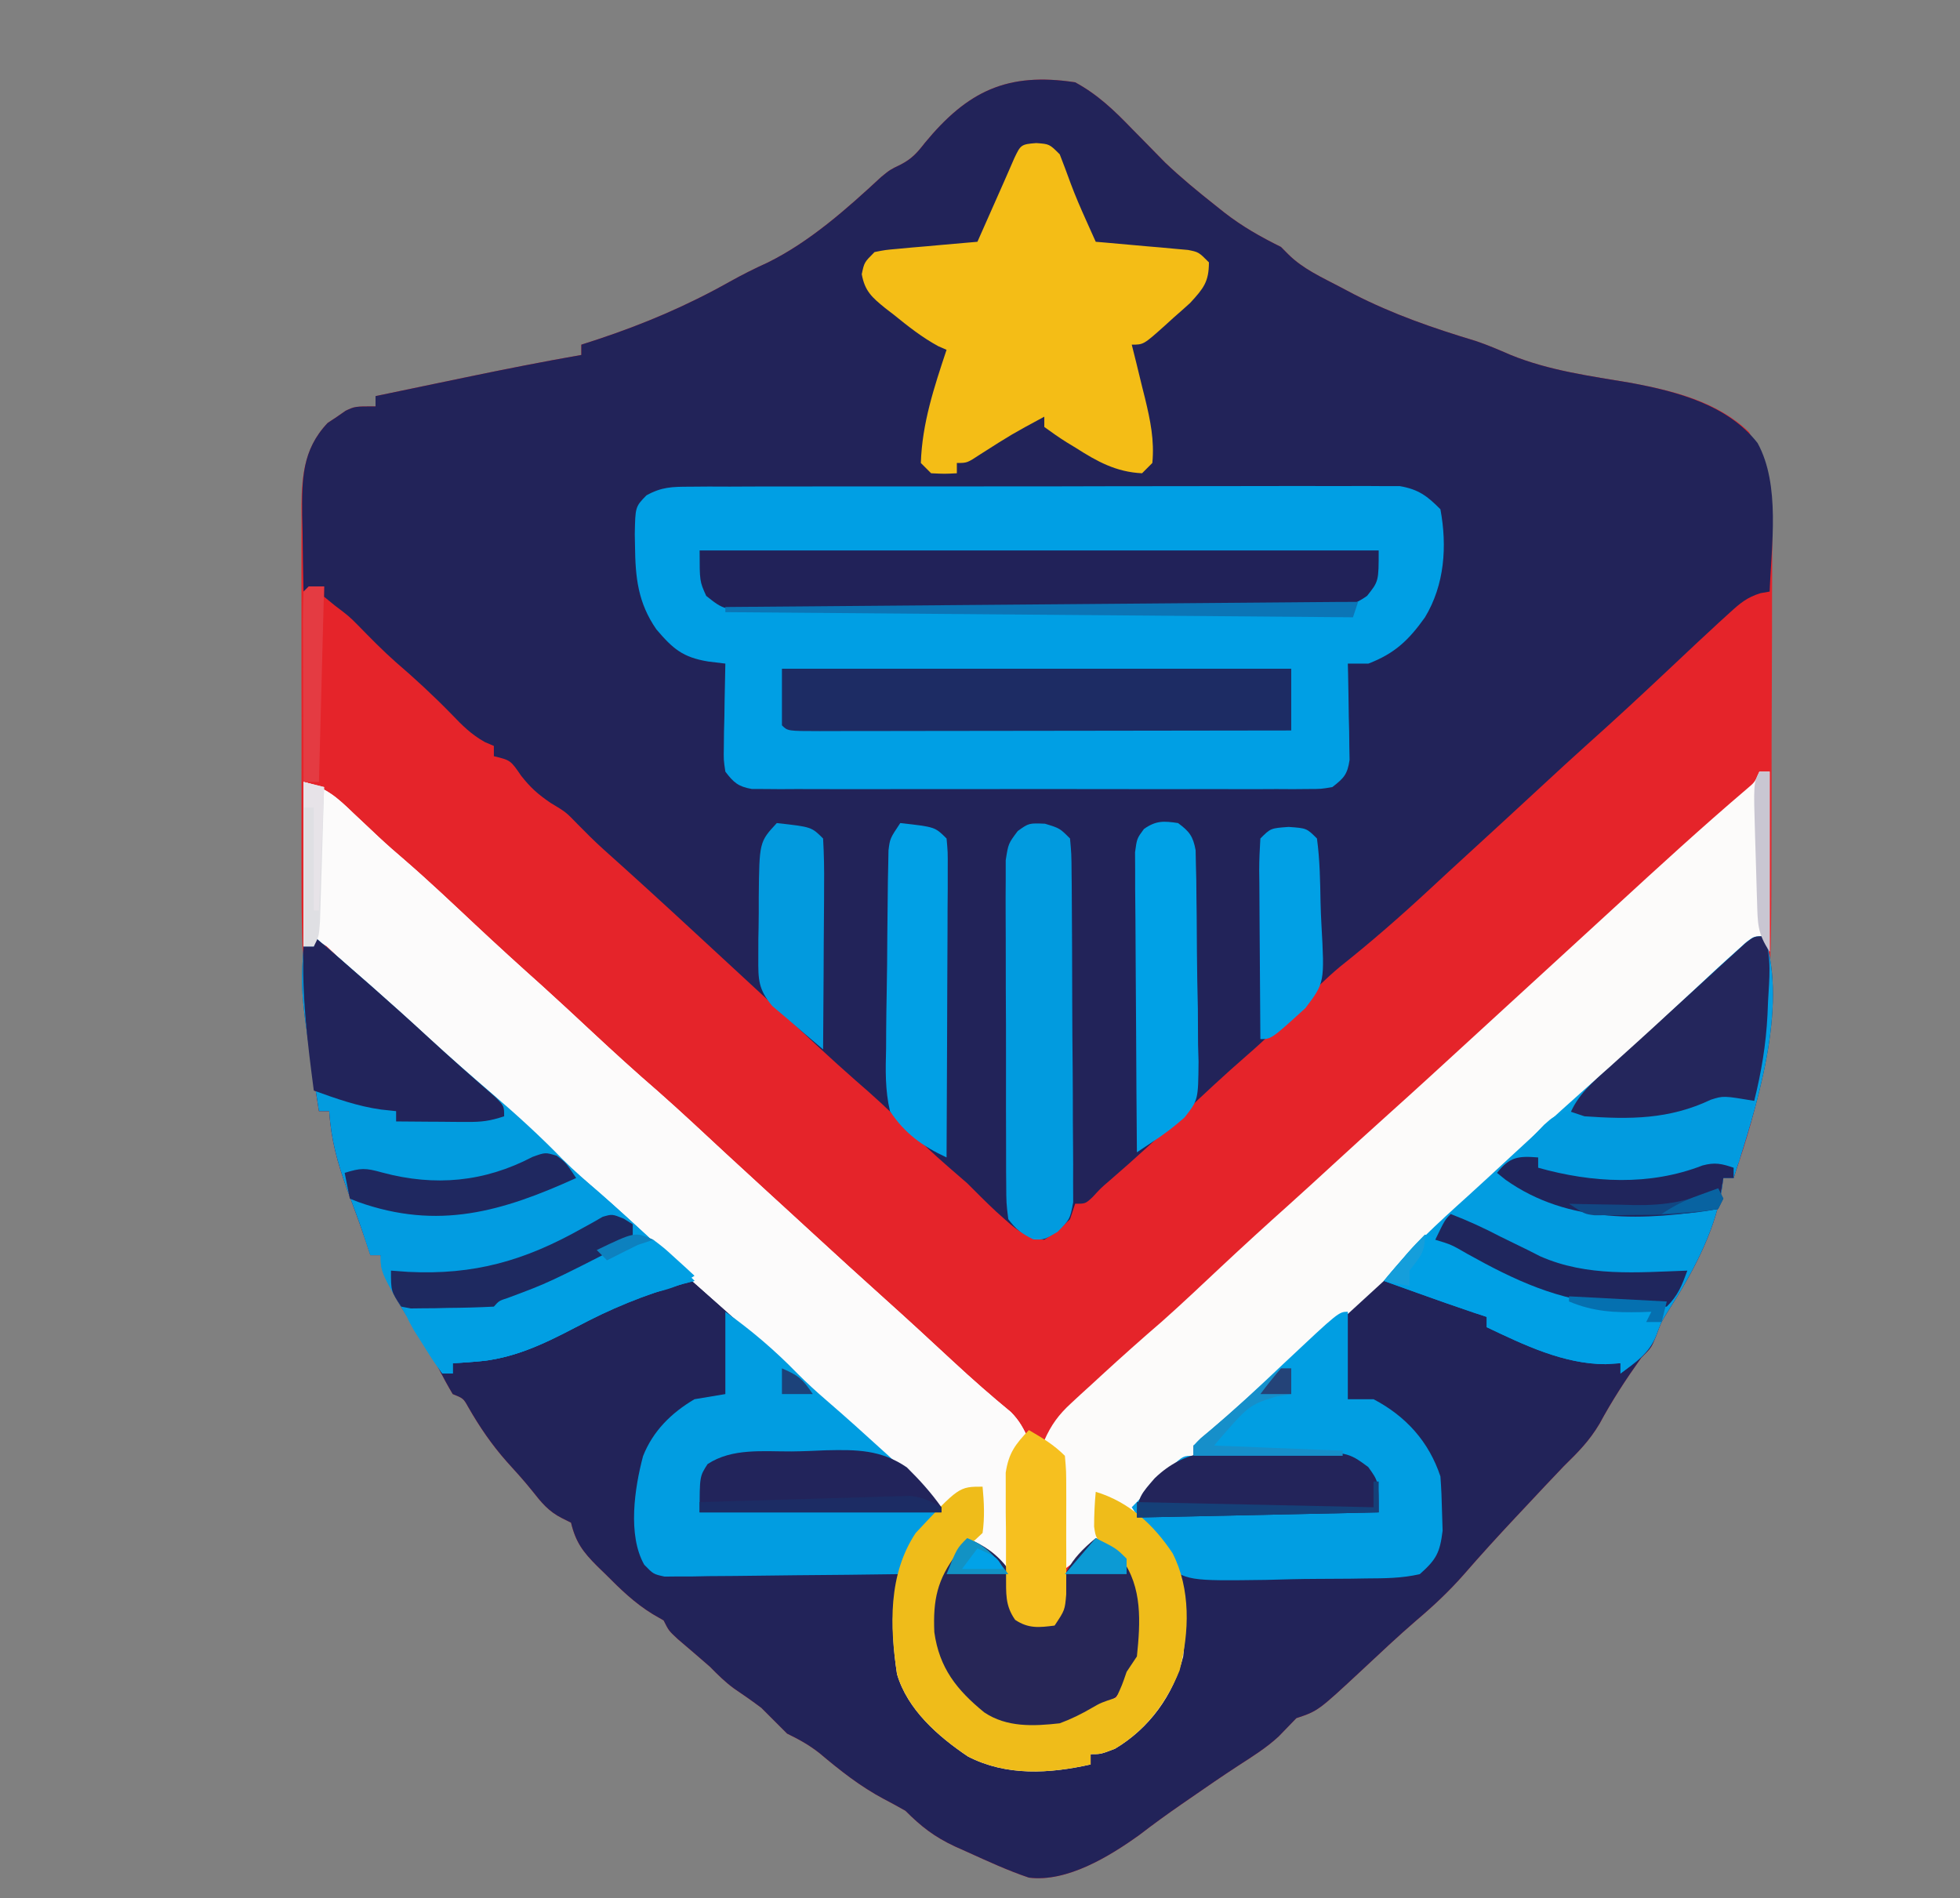 <?xml version="1.0" encoding="UTF-8"?>
<svg version="1.1" xmlns="http://www.w3.org/2000/svg" width="381" height="369">
<rect width="100%" height="100%" fill="#808080" stroke="none"/>
<path d="M0 0 C4.355 2.363 7.577 5.447 11 9 C11.721 9.731 12.441 10.462 13.184 11.215 C14.618 12.671 16.049 14.13 17.477 15.594 C20.574 18.547 23.832 21.222 27.188 23.875 C27.77 24.34 28.352 24.804 28.952 25.283 C32.474 28.022 35.988 30.014 40 32 C40.473 32.476 40.946 32.953 41.434 33.444 C44.308 36.3 48.004 37.933 51.562 39.812 C52.402 40.256 53.242 40.7 54.107 41.157 C61.784 45.094 69.611 47.798 77.85 50.28 C80.175 51.059 82.38 52.012 84.629 52.988 C92.134 56.054 100.168 57.1 108.125 58.447 C116.39 60 124.772 62.035 131 68 C134.464 74.526 135.583 80.508 135.486 87.814 C135.49 88.739 135.493 89.664 135.497 90.618 C135.505 93.649 135.483 96.68 135.461 99.711 C135.459 101.846 135.458 103.981 135.458 106.116 C135.455 110.586 135.439 115.056 135.412 119.526 C135.378 125.198 135.37 130.87 135.372 136.543 C135.371 140.954 135.36 145.366 135.346 149.778 C135.339 151.866 135.335 153.954 135.334 156.042 C135.318 166.382 135.108 176.639 134.108 186.936 C134.031 187.734 133.955 188.532 133.876 189.354 C133.101 196.505 131.318 203.187 129 210 C128.67 210.99 128.34 211.98 128 213 C127.34 213 126.68 213 126 213 C125.82 214.307 125.82 214.307 125.637 215.641 C124.047 224.027 119.902 231.619 115.332 238.746 C113.918 241.005 113.918 241.005 112.949 243.66 C112 246 112 246 110 248 C107.073 252.106 104.329 256.309 101.938 260.75 C99.918 264.137 97.812 266.242 95 269 C92.542 271.564 90.115 274.157 87.688 276.75 C87.02 277.461 86.353 278.172 85.666 278.904 C82.234 282.571 78.853 286.267 75.562 290.062 C72.693 293.324 69.659 296.174 66.344 298.977 C62.69 302.131 59.18 305.44 55.656 308.738 C47.207 316.598 47.207 316.598 43 318 C41.85 319.184 40.7 320.369 39.555 321.559 C37.143 323.795 34.42 325.478 31.664 327.262 C28.529 329.307 25.45 331.429 22.375 333.562 C21.808 333.953 21.242 334.344 20.658 334.746 C17.885 336.664 15.169 338.629 12.5 340.688 C6.636 344.901 -1.597 349.927 -9 349 C-13.118 347.614 -17.043 345.791 -21 344 C-21.798 343.643 -22.596 343.286 -23.418 342.918 C-27.385 341.05 -29.889 339.111 -33 336 C-34.359 335.221 -35.736 334.475 -37.125 333.75 C-41.798 331.271 -45.701 328.17 -49.738 324.77 C-51.782 323.17 -53.685 322.133 -56 321 C-57.667 319.333 -59.333 317.667 -61 316 C-62.751 314.682 -64.534 313.436 -66.352 312.211 C-68.087 310.936 -69.492 309.535 -71 308 C-73.072 306.19 -75.163 304.405 -77.258 302.621 C-79 301 -79 301 -80 299 C-80.717 298.586 -81.433 298.172 -82.172 297.746 C-85.678 295.581 -88.357 292.973 -91.25 290.062 C-91.791 289.537 -92.333 289.012 -92.891 288.471 C-95.695 285.67 -97.09 283.787 -98 280 C-98.578 279.711 -99.155 279.423 -99.75 279.125 C-102.387 277.806 -103.776 276.056 -105.582 273.766 C-107.15 271.814 -108.818 269.979 -110.5 268.125 C-113.427 264.815 -115.761 261.396 -117.957 257.566 C-118.926 255.83 -118.926 255.83 -121 255 C-121.97 253.364 -122.877 251.69 -123.75 250 C-125.734 246.246 -127.808 242.722 -130.25 239.25 C-132.795 235.553 -134.068 232.379 -135 228 C-135.66 228 -136.32 228 -137 228 C-137.416 226.728 -137.416 226.728 -137.84 225.43 C-139.012 221.966 -140.285 218.551 -141.562 215.125 C-143.411 209.993 -144.674 205.434 -145 200 C-145.66 200 -146.32 200 -147 200 C-149.629 184.729 -150.448 169.924 -150.398 154.445 C-150.4 152.16 -150.403 149.875 -150.407 147.591 C-150.412 142.849 -150.405 138.108 -150.391 133.367 C-150.374 127.3 -150.384 121.233 -150.402 115.167 C-150.413 110.469 -150.409 105.771 -150.401 101.073 C-150.399 98.835 -150.402 96.597 -150.409 94.359 C-150.417 91.242 -150.405 88.125 -150.388 85.008 C-150.394 84.094 -150.4 83.18 -150.407 82.238 C-150.346 76.146 -149.694 70.845 -145.316 66.223 C-144.738 65.84 -144.159 65.457 -143.562 65.062 C-142.986 64.662 -142.41 64.261 -141.816 63.848 C-140 63 -140 63 -136 63 C-136 62.34 -136 61.68 -136 61 C-132.072 60.18 -128.143 59.363 -124.214 58.546 C-122.234 58.135 -120.255 57.722 -118.275 57.309 C-110.867 55.771 -103.454 54.304 -96 53 C-96 52.34 -96 51.68 -96 51 C-94.947 50.66 -93.894 50.319 -92.809 49.969 C-83.795 46.971 -75.508 43.452 -67.227 38.801 C-64.776 37.433 -62.365 36.213 -59.812 35.062 C-51.614 31.026 -44.381 24.59 -37.719 18.41 C-36 17 -36 17 -33.953 16.008 C-31.757 14.875 -30.758 13.751 -29.25 11.812 C-20.915 1.696 -13.194 -2.007 0 0 Z " fill="#E5242A" transform="translate(209,16)"/>
<path d="M0 0 C4.355 2.363 7.577 5.447 11 9 C11.721 9.731 12.441 10.462 13.184 11.215 C14.618 12.671 16.049 14.13 17.477 15.594 C20.574 18.547 23.832 21.222 27.188 23.875 C27.77 24.34 28.352 24.804 28.952 25.283 C32.474 28.022 35.988 30.014 40 32 C40.473 32.476 40.946 32.953 41.434 33.444 C44.308 36.3 48.004 37.933 51.562 39.812 C52.402 40.256 53.242 40.7 54.107 41.157 C61.784 45.094 69.611 47.798 77.85 50.28 C80.175 51.059 82.38 52.012 84.629 52.988 C92.134 56.054 100.168 57.1 108.125 58.447 C116.962 60.108 126.867 62.683 132.655 70.129 C137.13 78.286 135.323 89.996 135 99 C134.418 99.101 133.835 99.202 133.235 99.306 C130.596 100.126 129.276 101.242 127.242 103.102 C126.546 103.734 125.849 104.365 125.132 105.017 C124.428 105.671 123.725 106.326 123 107 C122.345 107.606 121.691 108.211 121.017 108.835 C119.044 110.673 117.083 112.522 115.125 114.375 C109.964 119.236 104.77 124.047 99.48 128.77 C96.504 131.446 93.563 134.157 90.625 136.875 C85.911 141.235 81.191 145.588 76.452 149.921 C73.949 152.21 71.452 154.506 68.969 156.816 C63.303 162.073 57.531 167.123 51.473 171.93 C48.819 174.152 46.415 176.522 44 179 C40.523 182.547 37.037 186.016 33.27 189.258 C29.079 192.903 25.031 196.681 21 200.5 C16.338 204.917 11.629 209.248 6.762 213.439 C4.977 214.973 4.977 214.973 3.395 216.701 C2 218 2 218 0 218 C-0.33 218.99 -0.66 219.98 -1 221 C-3.312 223.25 -3.312 223.25 -6 225 C-9.272 224.639 -11.088 223.353 -13.5 221.188 C-14.11 220.644 -14.719 220.1 -15.348 219.539 C-17.28 217.739 -19.133 215.867 -21 214 C-22.245 212.911 -23.496 211.829 -24.75 210.75 C-27.616 208.266 -30.339 205.703 -33 203 C-36.11 199.848 -39.334 196.916 -42.688 194.027 C-47.31 189.975 -51.787 185.76 -56.294 181.581 C-59.026 179.049 -61.763 176.525 -64.5 174 C-67.787 170.967 -71.073 167.933 -74.355 164.895 C-80.17 159.515 -86.015 154.177 -91.922 148.898 C-93.582 147.382 -95.178 145.795 -96.75 144.188 C-98.987 141.869 -98.987 141.869 -102 140.062 C-104.522 138.328 -105.848 137.132 -107.688 134.812 C-109.759 131.785 -109.759 131.785 -113 131 C-113 130.34 -113 129.68 -113 129 C-113.572 128.756 -114.145 128.513 -114.734 128.262 C-117.404 126.775 -119.138 125.019 -121.25 122.812 C-124.729 119.248 -128.31 115.931 -132.09 112.691 C-134.643 110.431 -137.008 108.008 -139.391 105.57 C-141.152 103.797 -141.152 103.797 -143.938 101.688 C-144.618 101.131 -145.299 100.574 -146 100 C-146 99.34 -146 98.68 -146 98 C-147.98 98.495 -147.98 98.495 -150 99 C-150.088 95.146 -150.141 91.292 -150.188 87.438 C-150.213 86.351 -150.238 85.265 -150.264 84.146 C-150.327 77.232 -150.314 71.499 -145.316 66.223 C-144.738 65.84 -144.159 65.457 -143.562 65.062 C-142.986 64.662 -142.41 64.261 -141.816 63.848 C-140 63 -140 63 -136 63 C-136 62.34 -136 61.68 -136 61 C-132.072 60.18 -128.143 59.363 -124.214 58.546 C-122.234 58.135 -120.255 57.722 -118.275 57.309 C-110.867 55.771 -103.454 54.304 -96 53 C-96 52.34 -96 51.68 -96 51 C-94.947 50.66 -93.894 50.319 -92.809 49.969 C-83.795 46.971 -75.508 43.452 -67.227 38.801 C-64.776 37.433 -62.365 36.213 -59.812 35.062 C-51.614 31.026 -44.381 24.59 -37.719 18.41 C-36 17 -36 17 -33.953 16.008 C-31.757 14.875 -30.758 13.751 -29.25 11.812 C-20.915 1.696 -13.194 -2.007 0 0 Z " fill="#222359" transform="translate(209,16)"/>
<path d="M0 0 C7.477 6.387 14.853 12.849 22.076 19.523 C26.224 23.335 30.474 27.019 34.75 30.688 C39.442 34.717 43.954 38.817 48.266 43.258 C50.622 45.625 53.137 47.777 55.668 49.953 C59.204 53.056 62.64 56.266 66.081 59.474 C68.984 62.171 71.922 64.816 74.914 67.414 C78.997 70.969 82.943 74.655 86.875 78.375 C92.846 83.999 98.886 89.532 105 95 C107.11 96.889 109.213 98.786 111.312 100.688 C112.278 101.558 113.244 102.428 114.238 103.324 C117.083 106.08 119.522 108.917 122 112 C121.237 112.825 120.474 113.65 119.688 114.5 C113.218 122.458 113.06 131.072 114 141 C115.842 148.643 120.568 153.846 126.855 158.32 C134.233 162.402 142.847 161.337 151 161 C151 160.34 151 159.68 151 159 C151.87 158.598 151.87 158.598 152.758 158.188 C159.754 154.678 164.175 150.527 167.129 143.199 C168.99 136.364 169.45 128.581 166.762 121.941 C165.295 119.492 163.759 117.247 162 115 C161.439 114.251 160.879 113.502 160.301 112.73 C159.872 112.159 159.442 111.588 159 111 C160.619 109.327 162.245 107.662 163.875 106 C164.78 105.072 165.685 104.144 166.617 103.188 C169 101 169 101 171 101 C171 100.34 171 99.68 171 99 C172.223 97.766 172.223 97.766 174.062 96.25 C178.333 92.626 182.42 88.835 186.5 85 C190.985 80.794 195.486 76.628 200.141 72.609 C207.365 66.356 214.344 59.833 221.319 53.306 C231.633 43.658 241.992 34.036 252.688 24.812 C256.718 21.307 260.603 17.652 264.5 14 C273.132 5.922 273.132 5.922 276.812 2.625 C277.396 2.102 277.98 1.578 278.582 1.039 C280 0 280 0 282 0 C286.652 13.957 280.333 33.662 276 47 C275.34 47 274.68 47 274 47 C273.82 48.307 273.82 48.307 273.637 49.641 C272.047 58.027 267.902 65.619 263.332 72.746 C261.918 75.005 261.918 75.005 260.949 77.66 C260 80 260 80 258 82 C255.073 86.106 252.329 90.309 249.938 94.75 C247.918 98.137 245.812 100.242 243 103 C240.542 105.564 238.115 108.157 235.688 110.75 C235.02 111.461 234.353 112.172 233.666 112.904 C230.234 116.571 226.853 120.267 223.562 124.062 C220.693 127.324 217.659 130.174 214.344 132.977 C210.69 136.131 207.18 139.44 203.656 142.738 C195.207 150.598 195.207 150.598 191 152 C189.85 153.184 188.7 154.369 187.555 155.559 C185.143 157.795 182.42 159.478 179.664 161.262 C176.529 163.307 173.45 165.429 170.375 167.562 C169.808 167.953 169.242 168.344 168.658 168.746 C165.885 170.664 163.169 172.629 160.5 174.688 C154.636 178.901 146.403 183.927 139 183 C134.882 181.614 130.957 179.791 127 178 C126.202 177.643 125.404 177.286 124.582 176.918 C120.615 175.05 118.111 173.111 115 170 C113.641 169.221 112.264 168.475 110.875 167.75 C106.202 165.271 102.299 162.17 98.262 158.77 C96.218 157.17 94.315 156.133 92 155 C90.333 153.333 88.667 151.667 87 150 C85.249 148.682 83.466 147.436 81.648 146.211 C79.913 144.936 78.508 143.535 77 142 C74.928 140.19 72.837 138.405 70.742 136.621 C69 135 69 135 68 133 C66.925 132.379 66.925 132.379 65.828 131.746 C62.322 129.581 59.643 126.973 56.75 124.062 C56.209 123.537 55.667 123.012 55.109 122.471 C52.305 119.67 50.91 117.787 50 114 C49.422 113.711 48.845 113.422 48.25 113.125 C45.613 111.806 44.224 110.056 42.418 107.766 C40.85 105.814 39.182 103.979 37.5 102.125 C34.573 98.815 32.239 95.396 30.043 91.566 C29.074 89.83 29.074 89.83 27 89 C26.03 87.364 25.123 85.69 24.25 84 C22.266 80.246 20.192 76.722 17.75 73.25 C15.205 69.553 13.932 66.379 13 62 C12.34 62 11.68 62 11 62 C10.723 61.152 10.446 60.304 10.16 59.43 C8.988 55.966 7.715 52.551 6.438 49.125 C4.589 43.993 3.326 39.434 3 34 C2.34 34 1.68 34 1 34 C-2.582 11.199 -2.582 11.199 -2 2 C-1.34 2 -0.68 2 0 2 C0 1.34 0 0.68 0 0 Z " fill="#222359" transform="translate(61,182)"/>
<path d="M0 0 C0.66 0 1.32 0 2 0 C2 11.55 2 23.1 2 35 C1.67 34.01 1.34 33.02 1 32 C-5.013 36.775 -10.766 41.607 -16.121 47.113 C-18.549 49.551 -21.127 51.777 -23.734 54.02 C-26.533 56.466 -29.267 58.981 -32 61.5 C-35.235 64.48 -38.478 67.443 -41.812 70.312 C-46.396 74.286 -50.797 78.452 -55.223 82.598 C-60.149 87.212 -65.108 91.787 -70.09 96.34 C-72.106 98.183 -74.119 100.029 -76.129 101.879 C-80.964 106.329 -85.818 110.745 -90.793 115.039 C-92.635 116.676 -94.441 118.338 -96.238 120.023 C-96.817 120.564 -97.395 121.105 -97.99 121.662 C-99.142 122.742 -100.29 123.826 -101.433 124.914 C-104.122 127.434 -106.553 129.619 -110 131 C-110 131.66 -110 132.32 -110 133 C-111.645 134.586 -111.645 134.586 -113.812 136.375 C-116.645 138.717 -118.893 140.982 -121 144 C-120.602 144.436 -120.203 144.871 -119.793 145.32 C-119.263 145.916 -118.733 146.511 -118.188 147.125 C-117.665 147.705 -117.143 148.285 -116.605 148.883 C-111.083 156.166 -111.169 163.162 -112 172 C-113.912 179.549 -118.578 185.96 -125.25 189.938 C-128 191 -128 191 -130 191 C-130 191.66 -130 192.32 -130 193 C-138.01 194.798 -146.373 195.302 -153.832 191.457 C-159.637 187.555 -165.614 182.336 -167.633 175.422 C-169.081 165.87 -168.999 156.486 -164 148 C-162.696 146.31 -161.368 144.638 -160 143 C-168.664 134.187 -168.664 134.187 -177.82 125.895 C-180.707 123.385 -183.508 120.788 -186.312 118.188 C-196.917 108.342 -196.917 108.342 -207.75 98.75 C-212.349 94.754 -216.772 90.57 -221.219 86.406 C-231.562 76.721 -241.956 67.067 -252.688 57.812 C-256.718 54.307 -260.603 50.652 -264.5 47 C-266.43 45.198 -268.36 43.397 -270.291 41.597 C-271.746 40.238 -273.194 38.872 -274.641 37.504 C-275.685 36.543 -275.685 36.543 -276.75 35.562 C-277.322 35.028 -277.895 34.493 -278.484 33.941 C-278.985 33.631 -279.485 33.32 -280 33 C-281.485 33.495 -281.485 33.495 -283 34 C-283 23.44 -283 12.88 -283 2 C-278.524 3.119 -276.454 5.039 -273.25 8.125 C-272.169 9.143 -271.087 10.16 -270.004 11.176 C-269.483 11.668 -268.963 12.16 -268.426 12.667 C-266.719 14.263 -264.964 15.794 -263.188 17.312 C-258.552 21.329 -254.106 25.549 -249.632 29.743 C-245.334 33.767 -240.989 37.73 -236.598 41.652 C-233.325 44.61 -230.101 47.617 -226.875 50.625 C-222.677 54.538 -218.449 58.394 -214.105 62.145 C-209.546 66.163 -205.12 70.332 -200.663 74.462 C-198.095 76.837 -195.517 79.201 -192.938 81.562 C-192.448 82.011 -191.959 82.459 -191.455 82.92 C-190.467 83.824 -189.48 84.728 -188.493 85.632 C-186.972 87.026 -185.453 88.421 -183.934 89.816 C-179.329 94.045 -174.717 98.264 -170.062 102.438 C-165.564 106.472 -161.126 110.568 -156.7 114.681 C-153.051 118.063 -149.333 121.339 -145.488 124.5 C-143.813 126.188 -142.948 127.832 -142 130 C-142.484 130.39 -142.969 130.779 -143.468 131.181 C-145.477 133.566 -145.422 135.014 -145.512 138.105 C-145.547 139.088 -145.583 140.071 -145.619 141.084 C-145.642 142.108 -145.664 143.132 -145.688 144.188 C-145.722 145.223 -145.756 146.259 -145.791 147.326 C-145.874 149.884 -145.943 152.441 -146 155 C-147.98 153.35 -149.96 151.7 -152 150 C-155.687 151.185 -157.458 153.429 -159.234 156.812 C-161.238 162.539 -160.883 168.786 -158.438 174.312 C-155.58 179.272 -151.446 183.185 -146 185 C-139.773 185.675 -135.127 185.139 -129.691 181.973 C-128 181 -128 181 -125 180 C-123.894 177.609 -123.894 177.609 -123 175 C-122.34 174.01 -121.68 173.02 -121 172 C-120.313 165.319 -119.975 158.665 -124 153 C-125.561 151.184 -125.561 151.184 -127 150 C-129.96 151.374 -132.415 153.018 -135 155 C-135.015 154.349 -135.029 153.699 -135.044 153.028 C-135.119 150.081 -135.215 147.134 -135.312 144.188 C-135.335 143.163 -135.358 142.139 -135.381 141.084 C-135.416 140.101 -135.452 139.118 -135.488 138.105 C-135.514 137.199 -135.541 136.294 -135.568 135.36 C-136.069 132.623 -136.865 131.718 -139 130 C-137.662 126.991 -136.224 125.016 -133.805 122.793 C-132.861 121.919 -132.861 121.919 -131.898 121.027 C-131.231 120.42 -130.563 119.813 -129.875 119.188 C-129.189 118.556 -128.503 117.924 -127.797 117.273 C-123.987 113.775 -120.133 110.335 -116.211 106.961 C-112.279 103.474 -108.47 99.854 -104.635 96.26 C-100.288 92.19 -95.897 88.176 -91.457 84.207 C-88.619 81.658 -85.808 79.081 -83 76.5 C-79.351 73.147 -75.688 69.81 -72 66.5 C-66.809 61.84 -61.669 57.126 -56.532 52.407 C-54.023 50.103 -51.511 47.802 -49 45.5 C-48 44.583 -47 43.667 -46 42.75 C-44 40.917 -42 39.083 -40 37.25 C-39.505 36.796 -39.01 36.342 -38.5 35.875 C-37.501 34.959 -36.503 34.044 -35.504 33.129 C-32.978 30.814 -30.453 28.498 -27.93 26.18 C-19.547 18.481 -11.164 10.788 -2.496 3.41 C-0.882 2.051 -0.882 2.051 0 0 Z " fill="#FCFBFA" transform="translate(342,150)"/>
<path d="M0 0 C1.235 -0.01 2.47 -0.02 3.743 -0.03 C5.109 -0.026 6.475 -0.021 7.841 -0.016 C9.282 -0.022 10.722 -0.029 12.163 -0.037 C16.074 -0.055 19.985 -0.054 23.896 -0.048 C27.162 -0.045 30.427 -0.051 33.693 -0.057 C41.397 -0.071 49.1 -0.07 56.804 -0.058 C64.751 -0.047 72.698 -0.061 80.645 -0.088 C87.469 -0.11 94.292 -0.117 101.116 -0.111 C105.192 -0.107 109.267 -0.11 113.342 -0.127 C117.174 -0.142 121.006 -0.138 124.839 -0.12 C126.244 -0.116 127.65 -0.119 129.056 -0.13 C130.976 -0.143 132.897 -0.129 134.817 -0.114 C135.891 -0.113 136.965 -0.113 138.072 -0.113 C141.71 0.515 143.391 1.787 145.972 4.388 C147.306 11.591 146.781 19.083 142.972 25.388 C139.81 29.831 137.091 32.427 131.972 34.388 C130.652 34.388 129.332 34.388 127.972 34.388 C127.996 35.318 127.996 35.318 128.02 36.268 C128.082 39.079 128.121 41.889 128.159 44.7 C128.185 45.677 128.21 46.653 128.236 47.659 C128.25 49.066 128.25 49.066 128.265 50.501 C128.288 51.797 128.288 51.797 128.313 53.119 C127.887 55.95 127.208 56.645 124.972 58.388 C122.815 58.765 122.815 58.765 120.266 58.769 C119.298 58.777 118.331 58.786 117.334 58.794 C115.744 58.785 115.744 58.785 114.122 58.776 C113.005 58.781 111.888 58.786 110.737 58.792 C107.034 58.805 103.331 58.796 99.628 58.786 C97.061 58.788 94.494 58.791 91.928 58.795 C86.544 58.799 81.161 58.793 75.777 58.779 C69.552 58.762 63.327 58.768 57.102 58.784 C51.115 58.8 45.128 58.798 39.141 58.789 C36.592 58.787 34.044 58.79 31.495 58.797 C27.937 58.804 24.38 58.793 20.822 58.776 C19.762 58.782 18.702 58.788 17.61 58.794 C16.159 58.782 16.159 58.782 14.678 58.769 C13.416 58.767 13.416 58.767 12.129 58.765 C9.473 58.3 8.584 57.513 6.972 55.388 C6.631 53.119 6.631 53.119 6.679 50.501 C6.689 49.563 6.698 48.625 6.708 47.659 C6.733 46.683 6.759 45.706 6.784 44.7 C6.805 43.218 6.805 43.218 6.825 41.706 C6.861 39.266 6.91 36.827 6.972 34.388 C5.871 34.254 4.77 34.12 3.636 33.981 C-1.318 33.179 -3.251 31.479 -6.446 27.72 C-10.032 22.526 -10.52 17.655 -10.591 11.513 C-10.612 10.388 -10.612 10.388 -10.635 9.24 C-10.535 3.91 -10.535 3.91 -8.369 1.681 C-5.401 0.041 -3.387 0.008 0 0 Z " fill="#009FE4" transform="translate(134.028,94.612)"/>
<path d="M0 0 C4.476 1.119 6.546 3.039 9.75 6.125 C10.831 7.143 11.913 8.16 12.996 9.176 C13.517 9.668 14.037 10.16 14.574 10.667 C16.281 12.263 18.036 13.794 19.812 15.312 C24.448 19.329 28.894 23.549 33.368 27.743 C37.666 31.767 42.011 35.73 46.402 39.652 C49.675 42.61 52.899 45.617 56.125 48.625 C60.323 52.538 64.551 56.394 68.895 60.145 C73.454 64.163 77.88 68.332 82.337 72.462 C84.905 74.837 87.483 77.201 90.062 79.562 C90.552 80.011 91.041 80.459 91.545 80.92 C92.533 81.824 93.52 82.728 94.507 83.632 C96.028 85.026 97.547 86.421 99.066 87.816 C103.671 92.045 108.283 96.264 112.938 100.438 C117.436 104.472 121.874 108.568 126.3 112.681 C129.949 116.063 133.667 119.339 137.512 122.5 C139.187 124.188 140.052 125.832 141 128 C140.516 128.39 140.031 128.779 139.532 129.181 C137.523 131.566 137.578 133.014 137.488 136.105 C137.453 137.088 137.417 138.071 137.381 139.084 C137.358 140.108 137.336 141.132 137.312 142.188 C137.278 143.223 137.244 144.259 137.209 145.326 C137.126 147.884 137.057 150.441 137 153 C134.738 151.393 132.837 150.041 131 148 C130.633 145.105 130.633 145.105 131.125 142.188 C131.272 141.212 131.419 140.236 131.57 139.23 C131.712 138.494 131.854 137.758 132 137 C130.928 137.701 129.855 138.403 128.75 139.125 C126.922 140.32 126.922 140.32 125 141 C121.231 139.853 118.926 137.095 116.25 134.312 C112.7 130.69 109.099 127.263 105.25 123.965 C102.344 121.427 99.517 118.81 96.688 116.188 C86.083 106.342 86.083 106.342 75.25 96.75 C70.651 92.754 66.228 88.57 61.781 84.406 C51.438 74.721 41.044 65.067 30.312 55.812 C26.282 52.307 22.397 48.652 18.5 45 C16.57 43.198 14.64 41.397 12.709 39.597 C11.254 38.238 9.806 36.872 8.359 35.504 C7.315 34.543 7.315 34.543 6.25 33.562 C5.678 33.028 5.105 32.493 4.516 31.941 C4.015 31.631 3.515 31.32 3 31 C2.01 31.33 1.02 31.66 0 32 C0 21.44 0 10.88 0 0 Z " fill="#FCFBFB" transform="translate(59,152)"/>
<path d="M0 0 C4.652 13.957 -1.667 33.662 -6 47 C-6.66 47 -7.32 47 -8 47 C-8.12 47.871 -8.24 48.743 -8.363 49.641 C-9.953 58.027 -14.098 65.619 -18.668 72.746 C-20.082 75.005 -20.082 75.005 -21.051 77.66 C-22.479 81.181 -25.009 82.807 -28 85 C-28 84.34 -28 83.68 -28 83 C-28.949 83.062 -29.898 83.124 -30.875 83.188 C-39.045 83.171 -46.755 79.448 -54 76 C-54 75.34 -54 74.68 -54 74 C-54.838 73.724 -55.676 73.448 -56.539 73.164 C-60.167 71.944 -63.772 70.667 -67.375 69.375 C-68.016 69.146 -68.656 68.916 -69.316 68.68 C-70.878 68.12 -72.439 67.56 -74 67 C-69.103 60.879 -63.464 55.726 -57.653 50.496 C-54.872 47.979 -52.126 45.425 -49.375 42.875 C-42.766 36.766 -36.128 30.692 -29.312 24.812 C-25.282 21.307 -21.397 17.652 -17.5 14 C-8.868 5.922 -8.868 5.922 -5.188 2.625 C-4.604 2.102 -4.02 1.578 -3.418 1.039 C-2 0 -2 0 0 0 Z " fill="#029DE1" transform="translate(343,182)"/>
<path d="M0 0 C7.477 6.387 14.853 12.849 22.076 19.523 C26.224 23.335 30.474 27.019 34.75 30.688 C39.442 34.717 43.954 38.817 48.266 43.258 C50.616 45.619 53.125 47.766 55.648 49.938 C58.75 52.658 61.782 55.451 64.812 58.25 C65.376 58.77 65.94 59.29 66.52 59.825 C69.058 62.174 71.584 64.525 74 67 C73.247 67.196 72.494 67.392 71.719 67.594 C64.23 69.702 57.6 72.469 50.734 76.094 C44.566 79.335 38.542 82.199 31.5 82.688 C30.644 82.753 29.788 82.819 28.906 82.887 C27.963 82.943 27.963 82.943 27 83 C27 83.66 27 84.32 27 85 C26.34 85 25.68 85 25 85 C23.609 83.025 22.354 81.073 21.125 79 C20.769 78.409 20.412 77.817 20.045 77.208 C13 65.406 13 65.406 13 62 C12.34 62 11.68 62 11 62 C10.723 61.152 10.446 60.304 10.16 59.43 C8.988 55.966 7.715 52.551 6.438 49.125 C4.589 43.993 3.326 39.434 3 34 C2.34 34 1.68 34 1 34 C-2.582 11.199 -2.582 11.199 -2 2 C-1.34 2 -0.68 2 0 2 C0 1.34 0 0.68 0 0 Z " fill="#029CDF" transform="translate(61,182)"/>
<path d="M0 0 C2.562 0.188 2.562 0.188 4.562 2.188 C5.294 4.083 6.02 5.98 6.705 7.893 C7.603 10.297 8.612 12.624 9.664 14.965 C10.021 15.76 10.377 16.555 10.745 17.375 C11.015 17.973 11.284 18.571 11.562 19.188 C12.158 19.238 12.753 19.288 13.367 19.339 C16.058 19.571 18.748 19.817 21.438 20.062 C22.843 20.18 22.843 20.18 24.277 20.301 C25.621 20.426 25.621 20.426 26.992 20.555 C27.82 20.628 28.647 20.701 29.5 20.777 C31.562 21.188 31.562 21.188 33.562 23.188 C33.556 26.996 32.508 28.247 29.91 31.082 C28.826 32.066 27.73 33.039 26.625 34 C26.074 34.502 25.523 35.004 24.955 35.521 C20.85 39.188 20.85 39.188 18.562 39.188 C18.851 40.345 19.14 41.503 19.438 42.695 C19.813 44.234 20.188 45.773 20.562 47.312 C20.753 48.073 20.944 48.834 21.141 49.617 C22.166 53.867 22.991 57.784 22.562 62.188 C21.902 62.847 21.242 63.508 20.562 64.188 C15.52 63.946 11.847 61.908 7.688 59.25 C7.095 58.89 6.502 58.529 5.891 58.158 C4.407 57.23 2.979 56.215 1.562 55.188 C1.562 54.528 1.562 53.867 1.562 53.188 C-4.792 56.619 -4.792 56.619 -10.875 60.5 C-13.438 62.188 -13.438 62.188 -15.438 62.188 C-15.438 62.847 -15.438 63.508 -15.438 64.188 C-17.812 64.312 -17.812 64.312 -20.438 64.188 C-21.098 63.528 -21.758 62.867 -22.438 62.188 C-22.184 54.457 -19.863 47.487 -17.438 40.188 C-17.969 39.957 -18.5 39.726 -19.047 39.488 C-22.196 37.775 -24.915 35.627 -27.688 33.375 C-28.242 32.949 -28.796 32.523 -29.367 32.084 C-31.923 30.003 -33.329 28.793 -33.922 25.488 C-33.438 23.188 -33.438 23.188 -31.438 21.188 C-29.375 20.777 -29.375 20.777 -26.867 20.555 C-25.971 20.471 -25.075 20.387 -24.152 20.301 C-23.215 20.222 -22.278 20.144 -21.312 20.062 C-20.368 19.976 -19.423 19.89 -18.449 19.801 C-16.113 19.588 -13.776 19.384 -11.438 19.188 C-8.81 13.287 -8.81 13.287 -6.207 7.375 C-5.891 6.653 -5.575 5.931 -5.25 5.188 C-4.926 4.445 -4.603 3.703 -4.27 2.938 C-3.042 0.356 -2.959 0.228 0 0 Z " fill="#F4BD16" transform="translate(201.438,27.812)"/>
<path d="M0 0 C0 5.61 0 11.22 0 17 C1.65 17 3.3 17 5 17 C11.313 20.315 15.747 25.242 18 32 C18.171 34.288 18.266 36.581 18.312 38.875 C18.369 40.696 18.369 40.696 18.426 42.555 C17.897 46.833 17.223 48.13 14 51 C10.539 51.815 7.119 51.82 3.574 51.84 C2.553 51.856 1.532 51.873 0.48 51.89 C-1.679 51.916 -3.838 51.927 -5.998 51.927 C-9.293 51.937 -12.579 52.028 -15.873 52.123 C-31.198 52.327 -31.198 52.327 -35.97 48.813 C-37.776 46.242 -38.926 43.94 -40 41 C-40.66 40.01 -41.32 39.02 -42 38 C-40.381 36.327 -38.755 34.662 -37.125 33 C-36.22 32.072 -35.315 31.144 -34.383 30.188 C-32 28 -32 28 -30 28 C-30 27.34 -30 26.68 -30 26 C-28.777 24.766 -28.777 24.766 -26.938 23.25 C-21.951 19.021 -17.209 14.551 -12.457 10.063 C-1.752 0 -1.752 0 0 0 Z " fill="#019EE2" transform="translate(262,255)"/>
<path d="M0 0 C5.142 3.673 9.616 7.489 14.02 12.012 C15.849 13.848 17.724 15.559 19.688 17.25 C23.409 20.462 27.06 23.745 30.688 27.062 C31.234 27.557 31.781 28.052 32.344 28.562 C35.894 31.821 38.986 35.237 42 39 C40.796 40.367 39.591 41.734 38.387 43.102 C36.579 45.577 35.348 48.253 34 51 C27.219 51.101 20.438 51.171 13.657 51.22 C11.349 51.24 9.042 51.267 6.734 51.302 C3.42 51.35 0.107 51.373 -3.207 51.391 C-4.241 51.411 -5.276 51.432 -6.342 51.453 C-7.783 51.454 -7.783 51.454 -9.253 51.454 C-10.099 51.463 -10.945 51.472 -11.817 51.481 C-14 51 -14 51 -15.772 49.168 C-19.029 43.42 -17.647 34.267 -16 28.062 C-14.074 23.178 -10.491 19.643 -6 17 C-4.02 16.67 -2.04 16.34 0 16 C0 10.72 0 5.44 0 0 Z " fill="#019DE1" transform="translate(141,255)"/>
<path d="M0 0 C43.56 0 87.12 0 132 0 C132 6 132 6 129.739 8.835 C125.076 12.225 119.723 11.697 114.183 11.647 C112.407 11.66 112.407 11.66 110.594 11.674 C107.358 11.692 104.124 11.688 100.888 11.672 C97.497 11.659 94.107 11.671 90.716 11.679 C85.025 11.688 79.334 11.676 73.643 11.652 C67.066 11.625 60.49 11.633 53.913 11.661 C48.26 11.684 42.607 11.687 36.954 11.674 C33.581 11.666 30.207 11.665 26.833 11.681 C23.074 11.694 19.317 11.675 15.558 11.647 C14.441 11.657 13.324 11.667 12.173 11.678 C4.723 11.575 4.723 11.575 1.278 8.835 C0 6 0 6 0 0 Z " fill="#212259" transform="translate(136,107)"/>
<path d="M0 0 C4.681 3.961 9.256 8.016 13.75 12.188 C14.313 12.708 14.877 13.228 15.457 13.764 C18.017 16.133 20.544 18.523 23 21 C22.247 21.196 21.494 21.392 20.719 21.594 C13.23 23.702 6.6 26.469 -0.266 30.094 C-6.434 33.335 -12.458 36.199 -19.5 36.688 C-20.784 36.786 -20.784 36.786 -22.094 36.887 C-23.037 36.943 -23.037 36.943 -24 37 C-24 37.66 -24 38.32 -24 39 C-24.66 39 -25.32 39 -26 39 C-27.391 37.025 -28.646 35.073 -29.875 33 C-30.41 32.113 -30.41 32.113 -30.955 31.208 C-38 19.406 -38 19.406 -38 16 C-38.66 16 -39.32 16 -40 16 C-41.273 12.352 -42.328 8.806 -43 5 C-39.877 5.486 -37.004 5.999 -34 7 C-21.139 8.399 -11.608 5.267 0 0 Z " fill="#029CE1" transform="translate(112,228)"/>
<path d="M0 0 C32.67 0 65.34 0 99 0 C99 3.96 99 7.92 99 12 C86.24 12.023 73.479 12.041 60.719 12.052 C54.794 12.057 48.87 12.064 42.946 12.075 C37.233 12.086 31.521 12.092 25.809 12.095 C23.624 12.097 21.44 12.1 19.255 12.106 C16.206 12.113 13.158 12.114 10.11 12.114 C8.74 12.119 8.74 12.119 7.344 12.124 C1.114 12.114 1.114 12.114 0 11 C0 7.37 0 3.74 0 0 Z " fill="#1D2C64" transform="translate(152,130)"/>
<path d="M0 0 C3.407 1.46 5.739 3.037 8 6 C8.543 8.659 8.738 11.292 9 14 C10.898 16.35 10.898 16.35 14.125 16.125 C15.074 16.084 16.023 16.043 17 16 C17.075 15.348 17.15 14.695 17.227 14.023 C18.232 7.342 19.786 4.307 25 0 C28.805 1.495 30.662 3.694 33 7 C34.92 12.759 35.13 19.679 33.164 25.457 C29.756 31.438 24.435 34.855 18 37 C12.037 37.534 7.023 37.572 2 34 C-3.549 28.58 -7.22 23.732 -7.5 15.75 C-7.421 9.244 -4.548 4.548 0 0 Z " fill="#272657" transform="translate(188,299)"/>
<path d="M0 0 C0.293 3.052 0.429 5.957 0 9 C-2.25 11.125 -2.25 11.125 -5 13 C-8.817 18.055 -9.647 21.967 -9.379 28.289 C-8.405 35.258 -5.026 39.504 0.316 43.871 C4.715 46.821 9.921 46.571 15 46 C17.259 45.166 19.231 44.183 21.309 42.973 C23 42 23 42 26 41 C27.106 38.609 27.106 38.609 28 36 C28.66 35.01 29.32 34.02 30 33 C30.679 26.394 31.111 19.529 27 14 C26.113 13.402 25.226 12.804 24.312 12.188 C22 10 22 10 21.68 7.754 C21.687 5.483 21.783 3.26 22 1 C28.476 2.963 33.237 7.381 36.938 12.938 C40.482 19.873 40.209 28.3 38.301 35.719 C35.705 42.115 31.686 47.398 25.75 50.938 C23 52 23 52 21 52 C21 52.66 21 53.32 21 54 C12.99 55.798 4.627 56.302 -2.832 52.457 C-8.637 48.555 -14.614 43.336 -16.633 36.422 C-18.041 27.135 -18.372 17.08 -13 9 C-4.583 0 -4.583 0 0 0 Z " fill="#EFBC1A" transform="translate(191,289)"/>
<path d="M0 0 C2.875 0.875 2.875 0.875 4.875 2.875 C5.149 5.898 5.149 5.898 5.181 9.832 C5.19 10.547 5.198 11.263 5.207 12 C5.231 14.373 5.239 16.745 5.246 19.117 C5.255 20.764 5.264 22.411 5.273 24.057 C5.29 27.512 5.298 30.967 5.301 34.422 C5.306 38.85 5.344 43.277 5.389 47.705 C5.419 51.107 5.426 54.509 5.427 57.912 C5.431 59.544 5.444 61.177 5.465 62.809 C5.492 65.093 5.487 67.375 5.474 69.66 C5.479 70.959 5.485 72.259 5.49 73.598 C4.875 76.875 4.875 76.875 2.47 79.33 C-0.125 80.875 -0.125 80.875 -2.25 80.812 C-4.503 79.686 -5.601 78.907 -7.125 76.875 C-7.513 73.77 -7.513 73.77 -7.529 69.897 C-7.536 69.191 -7.543 68.485 -7.55 67.757 C-7.568 65.423 -7.564 63.089 -7.559 60.754 C-7.563 59.131 -7.568 57.508 -7.574 55.885 C-7.583 52.483 -7.581 49.082 -7.571 45.679 C-7.56 41.32 -7.58 36.961 -7.609 32.602 C-7.627 29.25 -7.627 25.899 -7.621 22.547 C-7.621 20.94 -7.627 19.333 -7.64 17.726 C-7.654 15.477 -7.644 13.231 -7.627 10.983 C-7.627 9.704 -7.626 8.425 -7.626 7.107 C-7.125 3.875 -7.125 3.875 -5.289 1.423 C-3.125 -0.125 -3.125 -0.125 0 0 Z " fill="#019BDF" transform="translate(203.125,160.125)"/>
<path d="M0 0 C7.583 6.478 15.08 13.027 22.41 19.792 C26.622 23.674 30.911 27.464 35.234 31.223 C37 33 37 33 37 35 C34.234 35.922 32.617 36.118 29.77 36.098 C28.967 36.094 28.165 36.091 27.338 36.088 C26.505 36.08 25.671 36.071 24.812 36.062 C23.545 36.056 23.545 36.056 22.252 36.049 C20.168 36.037 18.084 36.019 16 36 C16 35.34 16 34.68 16 34 C15.031 33.897 14.061 33.794 13.062 33.688 C8.514 33.054 4.306 31.552 0 30 C-1.229 20.639 -2.368 11.466 -2 2 C-1.34 2 -0.68 2 0 2 C0 1.34 0 0.68 0 0 Z " fill="#22245B" transform="translate(61,182)"/>
<path d="M0 0 C1.421 4.264 0.923 8.175 0.688 12.625 C0.652 13.49 0.617 14.355 0.58 15.246 C0.289 21.037 -0.602 26.372 -2 32 C-2.608 32.046 -3.216 32.092 -3.842 32.14 C-7.842 32.46 -10.843 32.931 -14.562 34.562 C-21.041 37.262 -31.358 37.214 -38 35 C-36.41 30.848 -33.362 28.322 -30.125 25.438 C-29.548 24.914 -28.971 24.391 -28.376 23.853 C-27.177 22.766 -25.976 21.681 -24.772 20.599 C-22.585 18.626 -20.418 16.631 -18.253 14.634 C-15.843 12.415 -13.421 10.208 -11 8 C-10.116 7.187 -9.231 6.373 -8.32 5.535 C-7.513 4.802 -6.706 4.068 -5.875 3.312 C-4.819 2.348 -4.819 2.348 -3.742 1.363 C-2 0 -2 0 0 0 Z " fill="#24265C" transform="translate(343,182)"/>
<path d="M0 0 C6.75 0.75 6.75 0.75 9 3 C9.241 5.594 9.241 5.594 9.227 8.918 C9.227 10.78 9.227 10.78 9.227 12.679 C9.216 14.039 9.206 15.398 9.195 16.758 C9.192 18.145 9.189 19.532 9.187 20.919 C9.179 24.572 9.159 28.225 9.137 31.878 C9.117 35.605 9.108 39.332 9.098 43.059 C9.076 50.372 9.042 57.686 9 65 C4.37 62.851 0.828 60.312 -2 56 C-2.957 51.926 -2.866 47.995 -2.754 43.828 C-2.749 42.669 -2.744 41.509 -2.738 40.315 C-2.721 37.874 -2.687 35.433 -2.638 32.993 C-2.562 29.249 -2.535 25.507 -2.518 21.762 C-2.495 19.388 -2.47 17.014 -2.441 14.641 C-2.424 12.958 -2.424 12.958 -2.406 11.241 C-2.372 9.684 -2.372 9.684 -2.338 8.095 C-2.321 7.181 -2.305 6.267 -2.288 5.326 C-2 3 -2 3 0 0 Z " fill="#01A0E5" transform="translate(175,160)"/>
<path d="M0 0 C2.208 1.643 2.919 2.554 3.415 5.288 C3.432 6.184 3.45 7.08 3.468 8.003 C3.493 9.021 3.519 10.039 3.545 11.089 C3.56 12.739 3.56 12.739 3.574 14.422 C3.589 15.555 3.604 16.689 3.619 17.856 C3.643 20.257 3.658 22.658 3.666 25.059 C3.687 28.723 3.767 32.383 3.85 36.047 C3.866 38.38 3.878 40.714 3.887 43.047 C3.935 44.685 3.935 44.685 3.983 46.356 C3.918 53.823 3.918 53.823 1.265 57.226 C-0.745 59.013 -2.747 60.537 -5 62 C-5.99 62.66 -6.98 63.32 -8 64 C-8.069 56.098 -8.123 48.197 -8.155 40.295 C-8.171 36.626 -8.192 32.957 -8.226 29.288 C-8.259 25.748 -8.277 22.208 -8.285 18.668 C-8.293 16.659 -8.316 14.649 -8.34 12.64 C-8.34 11.419 -8.34 10.198 -8.341 8.94 C-8.347 7.863 -8.354 6.786 -8.361 5.677 C-8 3 -8 3 -6.635 1.152 C-4.294 -0.498 -2.797 -0.42 0 0 Z " fill="#00A1E6" transform="translate(229,160)"/>
<path d="M0 0 C5.689 1.702 10.685 4.304 15.902 7.078 C23.483 10.993 30.525 12.272 39 12.625 C39.775 12.664 40.549 12.702 41.348 12.742 C43.231 12.835 45.116 12.919 47 13 C45.417 19.584 43.491 22.973 38 27 C38 26.34 38 25.68 38 25 C37.051 25.062 36.102 25.124 35.125 25.188 C26.955 25.171 19.245 21.448 12 18 C12 17.34 12 16.68 12 16 C11.162 15.724 10.324 15.448 9.461 15.164 C5.833 13.944 2.228 12.667 -1.375 11.375 C-2.016 11.146 -2.656 10.916 -3.316 10.68 C-4.878 10.12 -6.439 9.56 -8 9 C-7.043 7.874 -6.084 6.749 -5.125 5.625 C-4.591 4.999 -4.058 4.372 -3.508 3.727 C-2.386 2.442 -1.206 1.206 0 0 Z " fill="#00A0E5" transform="translate(277,240)"/>
<path d="M0 0 C2.141 1.629 2.141 1.629 4.25 3.562 C4.956 4.203 5.663 4.844 6.391 5.504 C6.922 5.998 7.453 6.491 8 7 C5.26 8.827 3.887 9.374 0.812 10.125 C-4.866 11.743 -9.907 14.312 -15.114 17.043 C-21.336 20.285 -27.41 23.195 -34.5 23.688 C-35.784 23.786 -35.784 23.786 -37.094 23.887 C-37.723 23.924 -38.352 23.961 -39 24 C-39 24.66 -39 25.32 -39 26 C-39.66 26 -40.32 26 -41 26 C-42.727 23.664 -42.727 23.664 -44.625 20.625 C-45.257 19.627 -45.888 18.63 -46.539 17.602 C-48 15 -48 15 -48 13 C-46.316 12.961 -46.316 12.961 -44.598 12.922 C-36.225 12.644 -29.372 12.264 -22 8 C-20.066 6.961 -18.126 5.935 -16.186 4.908 C-14.833 4.189 -13.484 3.463 -12.138 2.73 C-4.203 -1.588 -4.203 -1.588 0 0 Z " fill="#019FE3" transform="translate(127,241)"/>
<path d="M0 0 C-0.99 3.96 -1.98 7.92 -3 12 C-16.189 16.191 -28.752 18.578 -42 13 C-42 12.34 -42 11.68 -42 11 C-43.32 10.67 -44.64 10.34 -46 10 C-44.902 8.848 -43.797 7.704 -42.688 6.562 C-41.765 5.605 -41.765 5.605 -40.824 4.629 C-39 3 -39 3 -36 2 C-35.01 2.33 -34.02 2.66 -33 3 C-24.191 3.616 -16.565 3.637 -8.43 -0.223 C-6 -1 -6 -1 0 0 Z " fill="#029BDF" transform="translate(341,214)"/>
<path d="M0 0 C2.258 0.079 4.507 0.082 6.766 0.075 C17.505 0.225 17.505 0.225 21.458 3.129 C23.497 5.954 23.497 5.954 23.497 11.954 C7.987 12.284 -7.523 12.614 -23.503 12.954 C-23.503 9.129 -22.525 8.188 -20.05 5.321 C-14.07 -0.451 -7.814 -0.286 0 0 Z " fill="#23245A" transform="translate(244.503,282.046)"/>
<path d="M0 0 C2.249 -0.024 4.487 -0.122 6.734 -0.223 C12.637 -0.353 17.376 -0.364 22.433 3.104 C24.927 5.57 27.125 7.989 29.148 10.851 C29.148 11.181 29.148 11.511 29.148 11.851 C13.638 11.851 -1.872 11.851 -17.852 11.851 C-17.852 4.851 -17.852 4.851 -16.305 2.46 C-11.511 -0.684 -5.566 0.028 0 0 Z " fill="#22245B" transform="translate(153.852,282.149)"/>
<path d="M0 0 C6.75 0.75 6.75 0.75 9 3 C9.176 6.085 9.231 9.08 9.195 12.164 C9.192 13.071 9.19 13.978 9.187 14.913 C9.176 17.817 9.15 20.721 9.125 23.625 C9.115 25.591 9.106 27.557 9.098 29.523 C9.076 34.349 9.041 39.174 9 44 C6.645 42.025 4.32 40.017 2 38 C1.043 37.189 0.086 36.379 -0.9 35.543 C-3.586 32.29 -3.619 30.488 -3.594 26.309 C-3.591 25.034 -3.589 23.76 -3.586 22.447 C-3.571 21.789 -3.557 21.131 -3.542 20.452 C-3.5 18.439 -3.501 16.429 -3.508 14.416 C-3.399 3.675 -3.399 3.675 0 0 Z " fill="#029ADE" transform="translate(151,160)"/>
<path d="M0 0 C3.5 0.25 3.5 0.25 5.5 2.25 C6.063 6.394 6.127 10.545 6.2 14.724 C6.233 16.104 6.287 17.485 6.364 18.864 C6.996 30.269 6.996 30.269 3.256 35.222 C-3.371 41.25 -3.371 41.25 -5.5 41.25 C-5.549 35.732 -5.586 30.215 -5.61 24.697 C-5.62 22.819 -5.634 20.941 -5.651 19.063 C-5.675 16.368 -5.686 13.672 -5.695 10.977 C-5.706 10.134 -5.716 9.291 -5.727 8.423 C-5.727 6.364 -5.623 4.305 -5.5 2.25 C-3.5 0.25 -3.5 0.25 0 0 Z " fill="#01A0E5" transform="translate(250.5,160.75)"/>
<path d="M0 0 C2.629 1.522 4.844 2.844 7 5 C7.259 7.933 7.259 7.933 7.266 11.652 C7.268 12.308 7.269 12.964 7.271 13.64 C7.273 15.028 7.269 16.416 7.261 17.803 C7.25 19.926 7.261 22.048 7.273 24.17 C7.272 25.518 7.27 26.867 7.266 28.215 C7.263 29.443 7.261 30.672 7.259 31.937 C7 35 7 35 5 38 C1.976 38.386 -0.066 38.62 -2.664 36.894 C-4.654 34.072 -4.406 31.744 -4.434 28.32 C-4.441 27.346 -4.441 27.346 -4.449 26.351 C-4.456 24.978 -4.455 23.604 -4.446 22.231 C-4.438 20.139 -4.466 18.049 -4.498 15.957 C-4.5 14.62 -4.499 13.283 -4.496 11.945 C-4.498 10.734 -4.5 9.522 -4.502 8.274 C-3.914 4.441 -2.642 2.772 0 0 Z " fill="#F6C01F" transform="translate(200,278)"/>
<path d="M0 0 C0.874 0.546 0.874 0.546 1.765 1.103 C1.765 2.093 1.765 3.083 1.765 4.103 C-14.583 12.459 -14.583 12.459 -22.512 15.411 C-24.235 15.972 -24.235 15.972 -25.235 17.103 C-28.227 17.256 -31.179 17.334 -34.172 17.353 C-35.01 17.373 -35.847 17.394 -36.709 17.415 C-37.511 17.42 -38.312 17.425 -39.137 17.431 C-40.243 17.445 -40.243 17.445 -41.371 17.459 C-42.294 17.283 -42.294 17.283 -43.235 17.103 C-45.235 14.103 -45.235 14.103 -45.235 10.103 C-44.133 10.184 -43.031 10.265 -41.895 10.349 C-29.072 10.992 -19.261 8.181 -8.107 1.905 C-7.409 1.522 -6.712 1.138 -5.993 0.743 C-5.368 0.383 -4.743 0.022 -4.099 -0.35 C-2.235 -0.897 -2.235 -0.897 0 0 Z " fill="#1E2960" transform="translate(121.235,236.897)"/>
<path d="M0 0 C0 0.66 0 1.32 0 2 C10.515 4.952 21.646 5.563 31.949 1.559 C34.34 0.907 35.682 1.21 38 2 C38 2.66 38 3.32 38 4 C37.34 4 36.68 4 36 4 C35.67 5.98 35.34 7.96 35 10 C20.826 12.306 5.884 13.022 -6.348 4.332 C-6.893 3.892 -7.438 3.453 -8 3 C-5.534 -0.115 -3.892 -0.316 0 0 Z " fill="#20255C" transform="translate(299,225)"/>
<path d="M0 0 C3.326 1.281 6.471 2.719 9.625 4.375 C11.414 5.256 13.205 6.131 15 7 C15.789 7.401 16.578 7.802 17.391 8.215 C26.53 12.253 36.224 11.345 46 11 C44.926 13.915 44.222 15.778 42 18 C39.277 18.063 36.707 18.004 34 17.812 C33.225 17.758 32.451 17.704 31.653 17.649 C20.776 16.773 12.644 12.991 3.223 7.742 C0.116 5.942 0.116 5.942 -3 5 C-1.125 1.125 -1.125 1.125 0 0 Z " fill="#1F265D" transform="translate(282,236)"/>
<path d="M0 0 C1.793 1.336 1.793 1.336 3.793 4.336 C-10.602 10.867 -23.007 14.525 -38.582 8.992 C-39.118 8.776 -39.655 8.559 -40.207 8.336 C-40.537 6.686 -40.867 5.036 -41.207 3.336 C-38.111 2.372 -37.186 2.342 -33.895 3.273 C-23.641 6.023 -14.051 5.126 -4.695 0.234 C-2.207 -0.664 -2.207 -0.664 0 0 Z " fill="#1F2860" transform="translate(108.207,224.664)"/>
<path d="M0 0 C-0.33 0.99 -0.66 1.98 -1 3 C-61.39 2.505 -61.39 2.505 -123 2 C-123 1.67 -123 1.34 -123 1 C-107.258 0.87 -91.516 0.739 -75.774 0.609 C-68.465 0.548 -61.157 0.488 -53.848 0.427 C-47.479 0.374 -41.11 0.322 -34.741 0.269 C-31.367 0.241 -27.994 0.213 -24.62 0.185 C-20.858 0.154 -17.096 0.123 -13.334 0.092 C-12.21 0.082 -11.086 0.073 -9.928 0.063 C-8.907 0.055 -7.886 0.047 -6.834 0.038 C-5.944 0.031 -5.053 0.023 -4.136 0.016 C-2.757 0.006 -1.379 0 0 0 Z " fill="#0B75B6" transform="translate(264,117)"/>
<path d="M0 0 C0.99 0 1.98 0 3 0 C2.67 12.54 2.34 25.08 2 38 C1.01 38 0.02 38 -1 38 C-1.025 32.749 -1.043 27.498 -1.055 22.247 C-1.06 20.459 -1.067 18.671 -1.075 16.884 C-1.088 14.319 -1.093 11.755 -1.098 9.191 C-1.103 8.387 -1.108 7.583 -1.113 6.755 C-1.113 4.836 -1.062 2.918 -1 1 C-0.67 0.67 -0.34 0.34 0 0 Z " fill="#E43B42" transform="translate(60,114)"/>
<path d="M0 0 C0 0.33 0 0.66 0 1 C-15.51 1 -31.02 1 -47 1 C-47 0.34 -47 -0.32 -47 -1 C-40.95 -1.192 -34.899 -1.371 -28.848 -1.537 C-26.79 -1.596 -24.731 -1.658 -22.673 -1.724 C-19.715 -1.818 -16.756 -1.899 -13.797 -1.977 C-12.877 -2.009 -11.957 -2.041 -11.009 -2.074 C-10.149 -2.094 -9.288 -2.114 -8.401 -2.135 C-7.646 -2.157 -6.891 -2.18 -6.113 -2.203 C-3.691 -1.97 -2.096 -1.205 0 0 Z " fill="#1C2C64" transform="translate(183,293)"/>
<path d="M0 0 C1.32 0.33 2.64 0.66 4 1 C3.882 5.094 3.758 9.187 3.628 13.28 C3.584 14.673 3.543 16.066 3.503 17.459 C3.445 19.46 3.381 21.46 3.316 23.461 C3.28 24.665 3.243 25.87 3.205 27.111 C3 30 3 30 2 32 C1.34 32 0.68 32 0 32 C0 21.44 0 10.88 0 0 Z " fill="#DFDFE3" transform="translate(59,152)"/>
<path d="M0 0 C0 1.65 0 3.3 0 5 C-0.99 5.165 -1.98 5.33 -3 5.5 C-8.262 7.159 -8.262 7.159 -15 15 C-6.75 15.33 1.5 15.66 10 16 C10 16.33 10 16.66 10 17 C0.43 17 -9.14 17 -19 17 C-19 15 -19 15 -17.566 13.555 C-16.905 13 -16.244 12.446 -15.562 11.875 C-11.584 8.506 -7.723 5.03 -3.883 1.504 C-2 0 -2 0 0 0 Z " fill="#168FCA" transform="translate(251,266)"/>
<path d="M0 0 C0.66 0 1.32 0 2 0 C2 11.55 2 23.1 2 35 C-0.407 31.39 -0.317 29.516 -0.449 25.215 C-0.471 24.558 -0.493 23.901 -0.515 23.224 C-0.559 21.838 -0.598 20.452 -0.633 19.066 C-0.687 16.941 -0.758 14.818 -0.83 12.693 C-1.144 2.288 -1.144 2.288 0 0 Z " fill="#C9C6D2" transform="translate(342,150)"/>
<path d="M0 0 C0.33 0 0.66 0 1 0 C1 1.98 1 3.96 1 6 C-14.51 6.33 -30.02 6.66 -46 7 C-46 6.01 -46 5.02 -46 4 C-30.82 4.33 -15.64 4.66 0 5 C0 3.35 0 1.7 0 0 Z " fill="#154078" transform="translate(267,288)"/>
<path d="M0 0 C4 2 4 2 6 4 C6 4.99 6 5.98 6 7 C2.04 7 -1.92 7 -6 7 C-4.02 4.69 -2.04 2.38 0 0 Z " fill="#0C9AD4" transform="translate(213,299)"/>
<path d="M0 0 C3.795 1.491 5.61 3.757 8 7 C4.04 7 0.08 7 -4 7 C-2 2 -2 2 0 0 Z " fill="#1292C4" transform="translate(188,299)"/>
<path d="M0 0 C6.27 0.33 12.54 0.66 19 1 C18.67 2.32 18.34 3.64 18 5 C17.01 5 16.02 5 15 5 C15.33 4.34 15.66 3.68 16 3 C15.022 3.035 15.022 3.035 14.023 3.07 C8.913 3.176 4.796 3.019 0 1 C0 0.67 0 0.34 0 0 Z " fill="#0570B0" transform="translate(305,252)"/>
<path d="M0 0 C0.33 0.66 0.66 1.32 1 2 C0.67 2.66 0.34 3.32 0 4 C-5.554 5.153 -11.094 5.183 -16.75 5.188 C-17.599 5.2 -18.449 5.212 -19.324 5.225 C-20.548 5.228 -20.548 5.228 -21.797 5.23 C-22.9 5.237 -22.9 5.237 -24.026 5.243 C-26 5 -26 5 -29 3 C-28.406 3.016 -27.811 3.031 -27.199 3.048 C-24.466 3.111 -21.733 3.149 -19 3.188 C-18.065 3.213 -17.131 3.238 -16.168 3.264 C-10.041 3.328 -5.598 2.515 0 0 Z " fill="#114783" transform="translate(334,231)"/>
<path d="M0 0 C1.32 0.33 2.64 0.66 4 1 C3.67 8.92 3.34 16.84 3 25 C2.67 25 2.34 25 2 25 C2 18.4 2 11.8 2 5 C1.34 5 0.68 5 0 5 C0 3.35 0 1.7 0 0 Z " fill="#E7E3E8" transform="translate(59,152)"/>
<path d="M0 0 C0 3.58 -0.925 4.234 -3 7 C-3 7.99 -3 8.98 -3 10 C-4.65 9.67 -6.3 9.34 -8 9 C-7.043 7.874 -6.084 6.749 -5.125 5.625 C-4.591 4.999 -4.058 4.372 -3.508 3.727 C-2.386 2.442 -1.206 1.206 0 0 Z " fill="#159EDB" transform="translate(277,240)"/>
<path d="M0 0 C3.875 1.75 3.875 1.75 5 4 C2.36 4 -0.28 4 -3 4 C-2.01 2.68 -1.02 1.36 0 0 Z " fill="#01A2E8" transform="translate(190,301)"/>
<path d="M0 0 C0.66 0 1.32 0 2 0 C2 1.65 2 3.3 2 5 C0.02 5 -1.96 5 -4 5 C-2.719 3.293 -1.382 1.626 0 0 Z " fill="#244378" transform="translate(249,266)"/>
<path d="M0 0 C3.161 1.37 3.993 1.989 6 5 C4.02 5 2.04 5 0 5 C0 3.35 0 1.7 0 0 Z " fill="#1C427A" transform="translate(152,266)"/>
<path d="M0 0 C0.33 0.66 0.66 1.32 1 2 C0.67 2.66 0.34 3.32 0 4 C-2.504 4.414 -2.504 4.414 -5.562 4.625 C-6.574 4.7 -7.586 4.775 -8.629 4.852 C-9.411 4.901 -10.194 4.95 -11 5 C-8.498 3.332 -6.589 2.376 -3.812 1.375 C-3.097 1.115 -2.382 0.854 -1.645 0.586 C-1.102 0.393 -0.559 0.199 0 0 Z " fill="#0863A1" transform="translate(334,231)"/>
<path d="M0 0 C-0.99 0.33 -1.98 0.66 -3 1 C-5.008 1.984 -7.009 2.982 -9 4 C-9.66 3.34 -10.32 2.68 -11 2 C-3.571 -1.571 -3.571 -1.571 0 0 Z " fill="#0D81BF" transform="translate(127,241)"/>
</svg>
